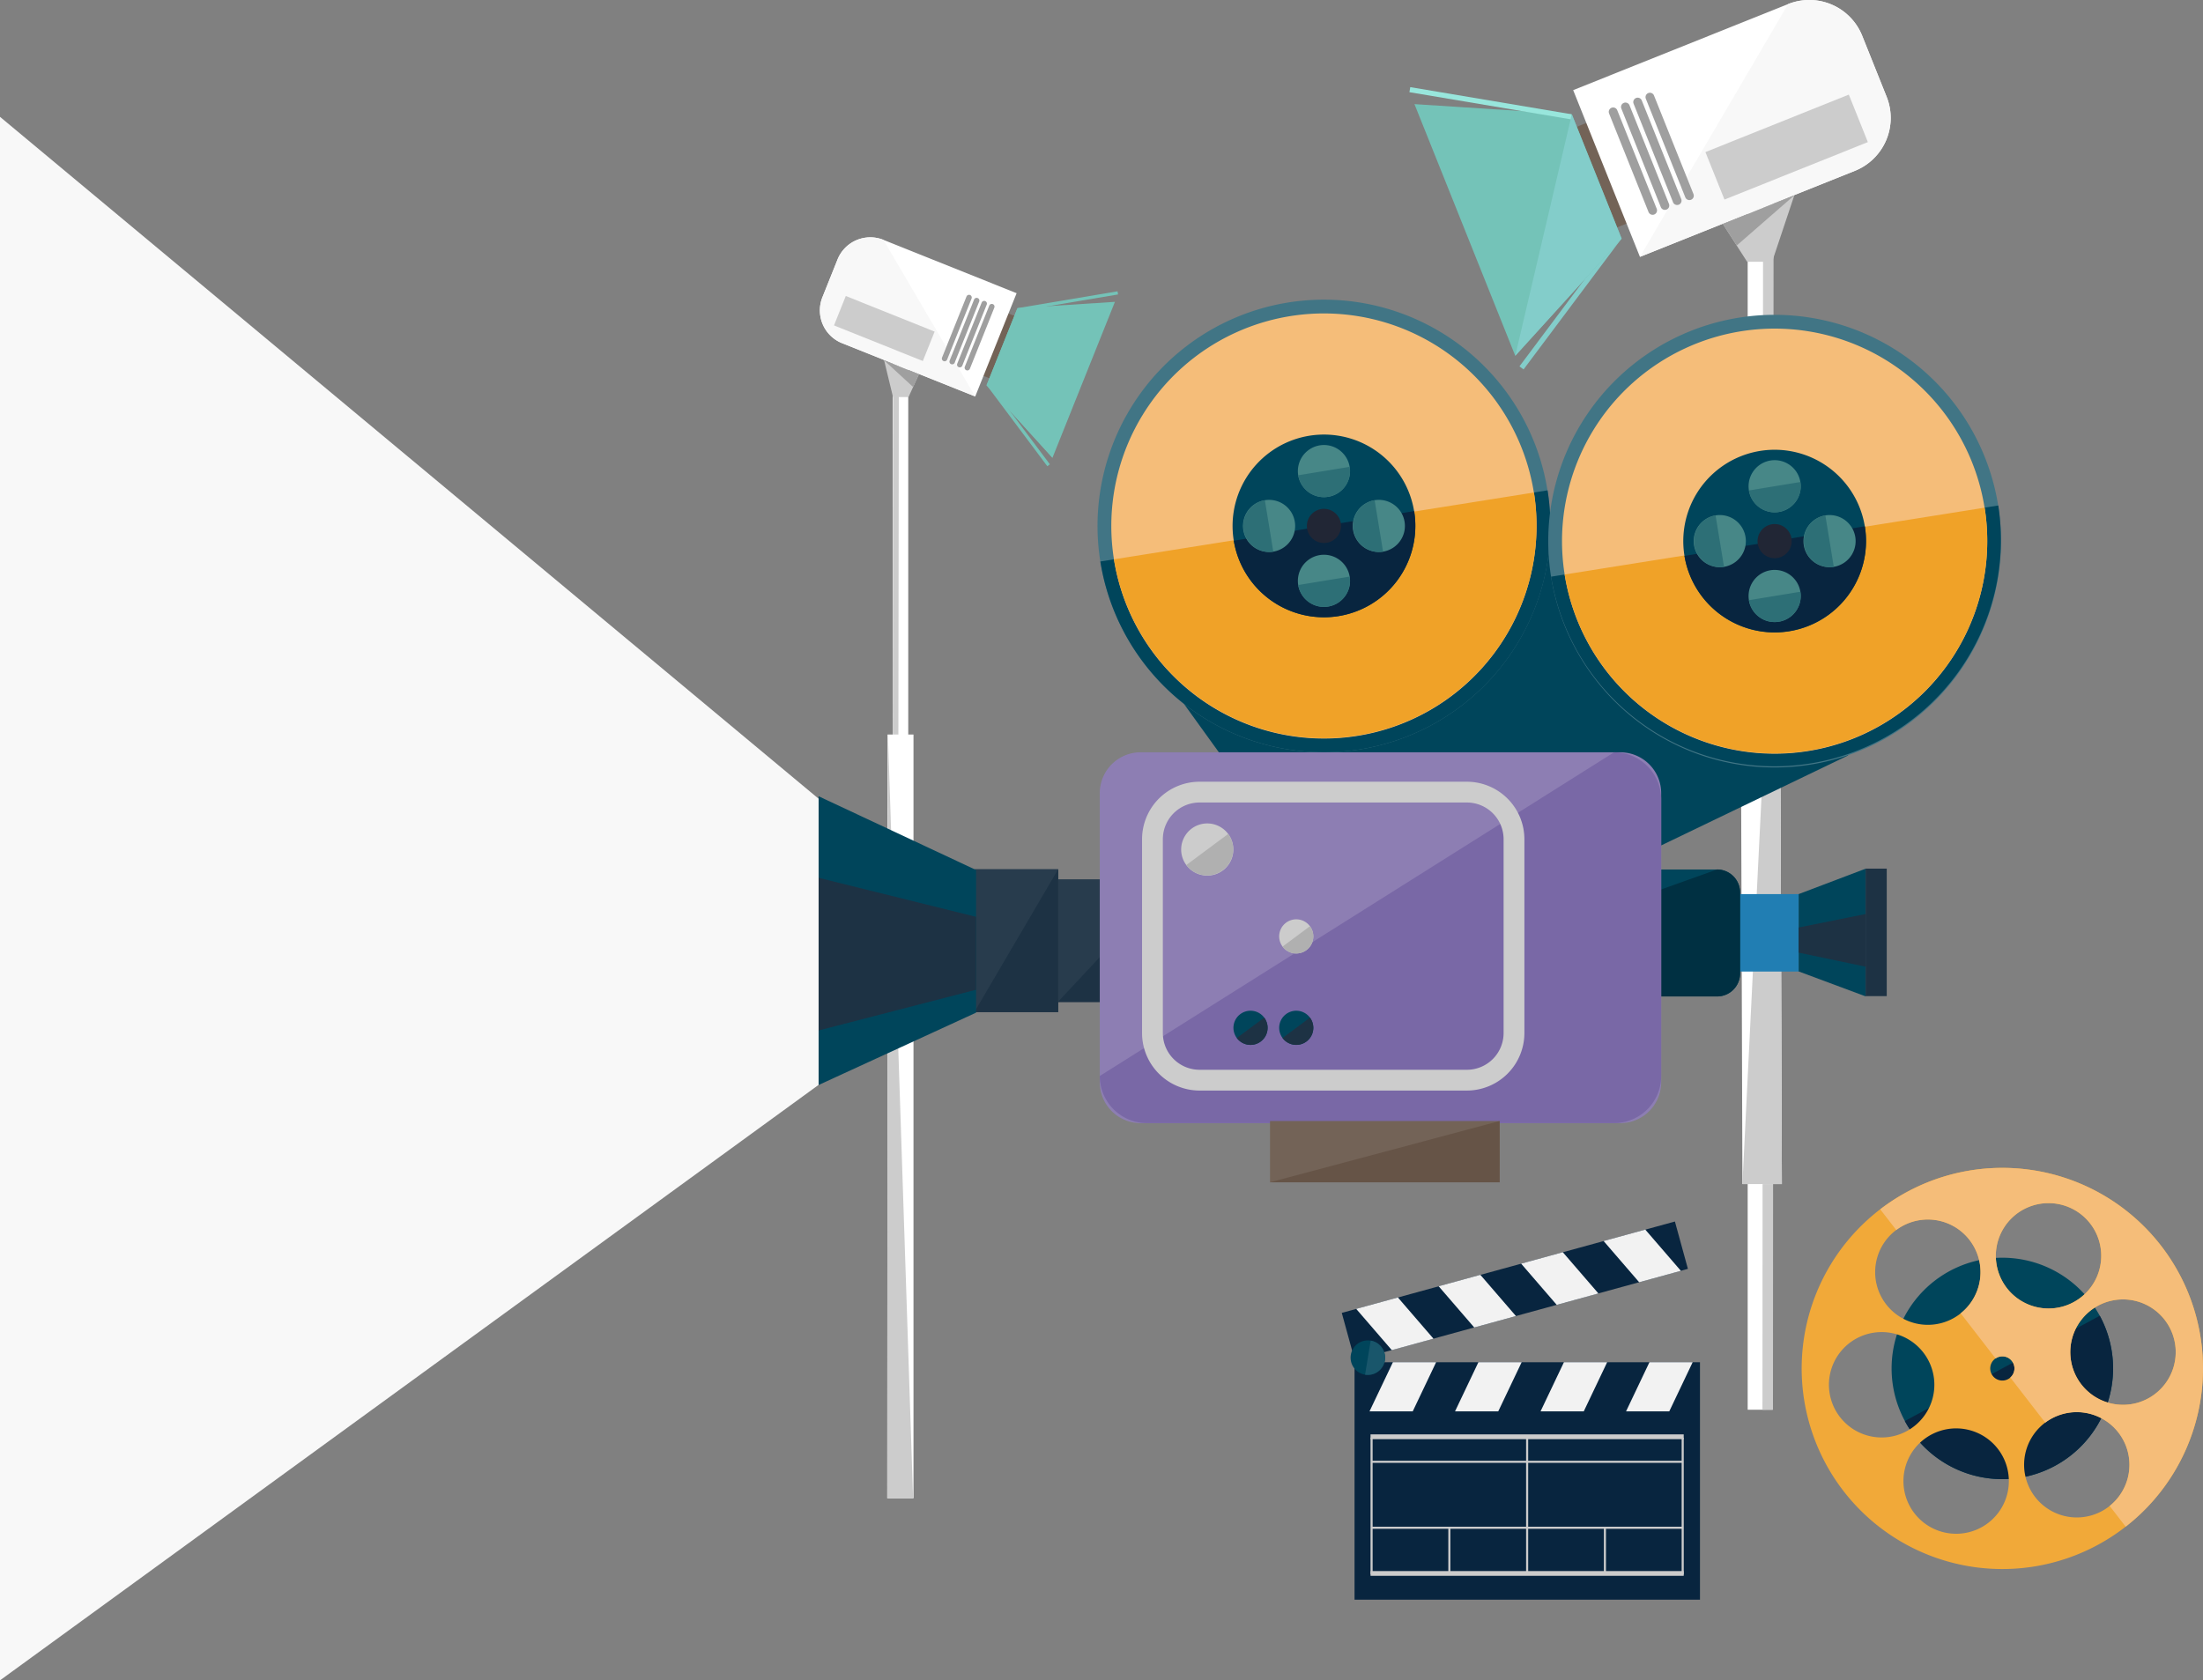 <svg xmlns="http://www.w3.org/2000/svg" width="431.868" height="329.494" viewBox="0 0 431.868 329.494">
  <rect x="0" y="0" width="431.868" height="329.494" fill="#808080" stroke="none"/>
  <g id="Grupo_8431" data-name="Grupo 8431" transform="translate(-1066.019 -3.06)">
    <g id="Grupo_8409" data-name="Grupo 8409" transform="translate(1342.315 3.06)">
      <g id="Grupo_8402" data-name="Grupo 8402" transform="translate(66.313 39.905)">
        <rect id="Rectángulo_2302" data-name="Rectángulo 2302" width="4.896" height="236.527" fill="#fff"/>
      </g>
      <g id="Grupo_8403" data-name="Grupo 8403" transform="translate(69.21 39.904)">
        <path id="Trazado_25190" data-name="Trazado 25190" d="M374.072,376.989l2.063-.009.117-236.526-2.061.009Z" transform="translate(-374.072 -140.454)" fill="#ccc"/>
      </g>
      <g id="Grupo_8404" data-name="Grupo 8404" transform="translate(64.8 85.052)">
        <path id="Trazado_25191" data-name="Trazado 25191" d="M370.694,327.1l7.733,0-.485-147.134-7.73,0Z" transform="translate(-370.212 -179.965)" fill="#fff"/>
      </g>
      <g id="Grupo_8405" data-name="Grupo 8405" transform="translate(65.282 85.055)">
        <path id="Trazado_25192" data-name="Trazado 25192" d="M370.634,327.1l7.733,0-.485-147.134Z" transform="translate(-370.634 -179.967)" fill="#ccc"/>
      </g>
      <g id="Grupo_8408" data-name="Grupo 8408" transform="translate(0 0)">
        <rect id="Rectángulo_2303" data-name="Rectángulo 2303" width="10.63" height="21.261" transform="translate(26.217 27.493) rotate(-21.799)" fill="#736357"/>
        <path id="Trazado_25193" data-name="Trazado 25193" d="M354.688,155.9l42.138-16.869a11.175,11.175,0,0,0,6.221-14.525l-4.788-11.957a11.172,11.172,0,0,0-14.525-6.216L341.6,123.207Z" transform="translate(-309.496 -105.533)" fill="#fff"/>
        <path id="Trazado_25194" data-name="Trazado 25194" d="M353.053,155.9l42.138-16.869a11.175,11.175,0,0,0,6.221-14.525l-4.788-11.957a11.172,11.172,0,0,0-14.525-6.216Z" transform="translate(-307.861 -105.533)" fill="#f8f8f8"/>
        <rect id="Rectángulo_2304" data-name="Rectángulo 2304" width="30.293" height="10.037" transform="matrix(0.928, -0.372, 0.372, 0.928, 58.028, 29.82)" fill="#ccc"/>
        <g id="Grupo_8406" data-name="Grupo 8406" transform="translate(0 17.085)">
          <path id="Trazado_25195" data-name="Trazado 25195" d="M333.189,172.207,352.4,146.534l-.809-.6-19.21,25.675Z" transform="translate(-310.81 -116.853)" fill="#83cdca"/>
          <path id="Trazado_25196" data-name="Trazado 25196" d="M334.13,172.752l-8.675-21.666-2.408-6.021L314.369,123.4l30.849,2,3.724,9.3,2.412,6.02,3.628,9.061Z" transform="translate(-313.38 -120.069)" fill="#74c3b8"/>
          <path id="Trazado_25197" data-name="Trazado 25197" d="M331.663,172.5l11.088-47.355,3.724,9.3,2.412,6.02,3.628,9.061Z" transform="translate(-310.913 -119.819)" fill="#83cdca"/>
          <rect id="Rectángulo_2305" data-name="Rectángulo 2305" width="1.005" height="32.066" transform="translate(0 0.991) rotate(-80.447)" fill="#98e6dc"/>
        </g>
        <g id="Grupo_8407" data-name="Grupo 8407" transform="translate(39.084 18.189)">
          <path id="Trazado_25198" data-name="Trazado 25198" d="M361.809,141.955a.862.862,0,0,0,1.119.48h0a.862.862,0,0,0,.483-1.122l-7.737-19.321a.862.862,0,0,0-1.121-.48h0a.863.863,0,0,0-.48,1.12Z" transform="translate(-346.808 -121.451)" fill="#9f9f9f"/>
          <path id="Trazado_25199" data-name="Trazado 25199" d="M359.707,142.8a.863.863,0,0,0,1.122.479h0a.857.857,0,0,0,.48-1.119l-7.735-19.324a.865.865,0,0,0-1.121-.479h0a.862.862,0,0,0-.481,1.121Z" transform="translate(-347.108 -121.331)" fill="#9f9f9f"/>
          <path id="Trazado_25200" data-name="Trazado 25200" d="M357.607,143.637a.864.864,0,0,0,1.121.48h0a.857.857,0,0,0,.478-1.121l-7.734-19.323a.86.86,0,0,0-1.12-.476h0a.853.853,0,0,0-.478,1.118Z" transform="translate(-347.407 -121.211)" fill="#9f9f9f"/>
          <path id="Trazado_25201" data-name="Trazado 25201" d="M355.5,144.479a.864.864,0,0,0,1.122.48h0a.862.862,0,0,0,.481-1.122l-7.736-19.319a.865.865,0,0,0-1.121-.482h0a.864.864,0,0,0-.481,1.121Z" transform="translate(-347.707 -121.09)" fill="#9f9f9f"/>
        </g>
      </g>
      <path id="Trazado_25202" data-name="Trazado 25202" d="M367.279,144.672l14.008-5.621-4.353,13.033h-4.894Z" transform="translate(-305.831 -100.75)" fill="#ccc"/>
      <path id="Trazado_25203" data-name="Trazado 25203" d="M367.279,144.672l14.008-5.621L370,148.888Z" transform="translate(-305.831 -100.75)" fill="#9f9f9f"/>
    </g>
    <g id="Grupo_8417" data-name="Grupo 8417" transform="translate(1226.744 49.599)">
      <g id="Grupo_8410" data-name="Grupo 8410" transform="translate(14.29 24.721)">
        <rect id="Rectángulo_2306" data-name="Rectángulo 2306" width="3.035" height="149.759" fill="#fff"/>
      </g>
      <g id="Grupo_8411" data-name="Grupo 8411" transform="translate(14.194 24.72)">
        <path id="Trazado_25204" data-name="Trazado 25204" d="M219.8,243.153H218.7l.183-149.758h1.105Z" transform="translate(-218.698 -93.394)" fill="#ccc"/>
      </g>
      <g id="Grupo_8412" data-name="Grupo 8412" transform="translate(13.261 97.492)">
        <rect id="Rectángulo_2307" data-name="Rectángulo 2307" width="5.092" height="149.759" fill="#fff"/>
      </g>
      <g id="Grupo_8413" data-name="Grupo 8413" transform="translate(13.18 97.49)">
        <path id="Trazado_25205" data-name="Trazado 25205" d="M222.546,332.494l-5.093,0,.162-149.759Z" transform="translate(-217.453 -182.731)" fill="#ccc"/>
      </g>
      <g id="Grupo_8416" data-name="Grupo 8416" transform="translate(0 0)">
        <rect id="Rectángulo_2308" data-name="Rectángulo 2308" width="13.171" height="6.585" transform="translate(31.203 26.815) rotate(-68.179)" fill="#736357"/>
        <path id="Trazado_25206" data-name="Trazado 25206" d="M231.728,94.252,205.621,83.8a6.926,6.926,0,0,1-3.852-9l2.966-7.406a6.921,6.921,0,0,1,9-3.852L239.84,74Z" transform="translate(-201.273 -63.046)" fill="#fff"/>
        <path id="Trazado_25207" data-name="Trazado 25207" d="M231.728,94.252,205.621,83.8a6.926,6.926,0,0,1-3.852-9l2.966-7.406a6.921,6.921,0,0,1,9-3.852Z" transform="translate(-201.273 -63.046)" fill="#f8f8f8"/>
        <rect id="Rectángulo_2309" data-name="Rectángulo 2309" width="6.217" height="18.768" transform="matrix(0.372, -0.928, 0.928, 0.372, 2.768, 17.27)" fill="#ccc"/>
        <g id="Grupo_8414" data-name="Grupo 8414" transform="translate(32.68 10.584)">
          <rect id="Rectángulo_2310" data-name="Rectángulo 2310" width="0.623" height="19.866" transform="translate(0.006 18.388) rotate(-36.807)" fill="#74c3b8"/>
          <path id="Trazado_25208" data-name="Trazado 25208" d="M254.31,109.149l5.374-13.424L261.178,92l5.374-13.425L247.441,79.81l-2.305,5.761-1.493,3.73-2.25,5.613Z" transform="translate(-241.393 -76.509)" fill="#74c3b8"/>
          <path id="Trazado_25209" data-name="Trazado 25209" d="M254.31,109.431l-6.869-29.339-2.305,5.761-1.493,3.73-2.25,5.613Z" transform="translate(-241.393 -76.791)" fill="#74c3b8"/>
          <rect id="Rectángulo_2311" data-name="Rectángulo 2311" width="19.867" height="0.623" transform="translate(6.08 3.297) rotate(-9.552)" fill="#74c3b8"/>
        </g>
        <g id="Grupo_8415" data-name="Grupo 8415" transform="translate(23.915 11.268)">
          <path id="Trazado_25210" data-name="Trazado 25210" d="M231.662,89.582a.532.532,0,0,1-.693.3h0a.533.533,0,0,1-.3-.695l4.792-11.97a.534.534,0,0,1,.694-.3h0a.534.534,0,0,1,.3.693Z" transform="translate(-230.632 -76.88)" fill="#9f9f9f"/>
          <path id="Trazado_25211" data-name="Trazado 25211" d="M233.489,90.315a.533.533,0,0,1-.694.3h0a.532.532,0,0,1-.3-.693l4.792-11.972a.537.537,0,0,1,.7-.3h0a.532.532,0,0,1,.3.695Z" transform="translate(-230.971 -77.015)" fill="#9f9f9f"/>
          <path id="Trazado_25212" data-name="Trazado 25212" d="M235.317,91.045a.536.536,0,0,1-.7.3h0a.531.531,0,0,1-.295-.694l4.79-11.971a.536.536,0,0,1,.694-.3h0a.533.533,0,0,1,.3.693Z" transform="translate(-231.31 -77.151)" fill="#9f9f9f"/>
          <path id="Trazado_25213" data-name="Trazado 25213" d="M237.143,91.776a.536.536,0,0,1-.695.3h0a.529.529,0,0,1-.3-.694l4.789-11.971a.536.536,0,0,1,.694-.3h0a.533.533,0,0,1,.3.694Z" transform="translate(-231.648 -77.286)" fill="#9f9f9f"/>
        </g>
      </g>
      <path id="Trazado_25214" data-name="Trazado 25214" d="M216.734,92.653l6.818,2.747-2.036,4.459h-3.038Z" transform="translate(-204.14 -68.536)" fill="#ccc"/>
      <path id="Trazado_25215" data-name="Trazado 25215" d="M216.734,92.653l6.818,2.747-1.131,2.488Z" transform="translate(-204.14 -68.536)" fill="#9f9f9f"/>
    </g>
    <g id="Grupo_8401" data-name="Grupo 8401" transform="translate(1226.494 61.817)">
      <g id="Grupo_8346" data-name="Grupo 8346" transform="translate(178.621 111.572)">
        <rect id="Rectángulo_2295" data-name="Rectángulo 2295" width="13.544" height="15.187" transform="translate(0 4.993)" fill="#217eb3"/>
        <g id="Grupo_8345" data-name="Grupo 8345" transform="translate(13.509)">
          <path id="Trazado_25138" data-name="Trazado 25138" d="M265.594,232.673v25.059l-13.156-4.9V237.664Z" transform="translate(-252.439 -232.673)" fill="#00455b"/>
          <g id="Grupo_8344" data-name="Grupo 8344" transform="translate(0 8.898)">
            <path id="Trazado_25139" data-name="Trazado 25139" d="M252.439,245.836v-2.8l13.156-2.641v10.333l-13.156-2.758Z" transform="translate(-252.439 -240.395)" fill="#1d3244"/>
          </g>
        </g>
        <rect id="Rectángulo_2296" data-name="Rectángulo 2296" width="4.14" height="24.999" transform="translate(26.634)" fill="#1d3244"/>
      </g>
      <g id="Grupo_8347" data-name="Grupo 8347" transform="translate(102.109 111.741)">
        <path id="Trazado_25140" data-name="Trazado 25140" d="M252.852,253.213a4.506,4.506,0,0,1-4.507,4.5H178.821a4.5,4.5,0,0,1-4.5-4.5V237.325a4.5,4.5,0,0,1,4.5-4.5h69.524a4.506,4.506,0,0,1,4.507,4.5Z" transform="translate(-174.319 -232.82)" fill="#00455b"/>
        <path id="Trazado_25141" data-name="Trazado 25141" d="M252.257,253.213a4.506,4.506,0,0,1-4.507,4.5H178.226l69.524-24.9a4.506,4.506,0,0,1,4.507,4.5Z" transform="translate(-173.724 -232.82)" fill="#003042"/>
      </g>
      <g id="Grupo_8351" data-name="Grupo 8351" transform="translate(30.534 111.671)">
        <g id="Grupo_8349" data-name="Grupo 8349" transform="translate(16.374 1.991)">
          <rect id="Rectángulo_2298" data-name="Rectángulo 2298" width="22.47" height="24.058" fill="#283c4d"/>
          <path id="Trazado_25143" data-name="Trazado 25143" d="M148.886,258.544h-22.47l22.47-24.058Z" transform="translate(-126.417 -234.486)" fill="#1d3244"/>
        </g>
        <g id="Grupo_8350" data-name="Grupo 8350">
          <rect id="Rectángulo_2299" data-name="Rectángulo 2299" width="16.438" height="28.038" fill="#283c4d"/>
          <path id="Trazado_25144" data-name="Trazado 25144" d="M128.646,260.8H112.208l16.438-28.038Z" transform="translate(-112.208 -232.759)" fill="#1d3244"/>
        </g>
      </g>
      <path id="Trazado_25145" data-name="Trazado 25145" d="M241.436,237.054,278.1,219.4l-52.755-45.351H215.028l-67.28,35.066,7.026,9.742Z" transform="translate(-76.258 -130.033)" fill="#00455b"/>
      <path id="Trazado_25146" data-name="Trazado 25146" d="M234.165,237.054,270.826,219.4l-42.771-45.351H217.737l-67.28,35.066,7.027,9.742Z" transform="translate(-75.846 -130.033)" fill="#00455b"/>
      <g id="Grupo_8368" data-name="Grupo 8368" transform="translate(54.679 0)">
        <g id="Grupo_8352" data-name="Grupo 8352">
          <path id="Trazado_25147" data-name="Trazado 25147" d="M221.385,187.105a44.379,44.379,0,1,1-36.958-50.711A44.379,44.379,0,0,1,221.385,187.105Z" transform="translate(-133.16 -135.853)" fill="#417585"/>
          <path id="Trazado_25148" data-name="Trazado 25148" d="M221.311,168.3a44.387,44.387,0,0,1-87.67,13.957Z" transform="translate(-133.086 -130.909)" fill="#00455b"/>
        </g>
        <g id="Grupo_8353" data-name="Grupo 8353" transform="translate(2.701 2.701)">
          <path id="Trazado_25149" data-name="Trazado 25149" d="M218.362,186.329a41.679,41.679,0,1,1-34.71-47.624A41.68,41.68,0,0,1,218.362,186.329Z" transform="translate(-135.504 -138.196)" fill="#f5bd79"/>
          <path id="Trazado_25150" data-name="Trazado 25150" d="M218.293,168.667a41.685,41.685,0,0,1-82.333,13.108Z" transform="translate(-135.435 -133.554)" fill="#f0a228"/>
        </g>
        <g id="Grupo_8355" data-name="Grupo 8355" transform="translate(26.472 26.46)">
          <g id="Grupo_8354" data-name="Grupo 8354">
            <path id="Trazado_25151" data-name="Trazado 25151" d="M191.756,179.4a17.911,17.911,0,1,1-15.02-20.385A17.912,17.912,0,0,1,191.756,179.4Z" transform="translate(-156.132 -158.815)" fill="#00455b"/>
            <path id="Trazado_25152" data-name="Trazado 25152" d="M191.7,171.832a17.917,17.917,0,0,1-35.36,5.813Z" transform="translate(-156.1 -156.831)" fill="#08253f"/>
          </g>
        </g>
        <g id="Grupo_8357" data-name="Grupo 8357" transform="translate(41.044 41.029)">
          <g id="Grupo_8356" data-name="Grupo 8356">
            <path id="Trazado_25153" data-name="Trazado 25153" d="M175.433,175.3a3.347,3.347,0,1,1-2.8-3.809A3.347,3.347,0,0,1,175.433,175.3Z" transform="translate(-168.777 -171.457)" fill="#212635"/>
          </g>
        </g>
        <g id="Grupo_8362" data-name="Grupo 8362" transform="translate(39.276 28.503)">
          <g id="Grupo_8359" data-name="Grupo 8359">
            <g id="Grupo_8358" data-name="Grupo 8358">
              <path id="Trazado_25154" data-name="Trazado 25154" d="M177.411,166.464a5.112,5.112,0,1,1-4.288-5.818A5.117,5.117,0,0,1,177.411,166.464Z" transform="translate(-167.243 -160.587)" fill="#478787"/>
              <path id="Trazado_25155" data-name="Trazado 25155" d="M177.395,164.3a5.116,5.116,0,0,1-10.1,1.659Z" transform="translate(-167.235 -160.021)" fill="#2d6f76"/>
            </g>
          </g>
          <g id="Grupo_8361" data-name="Grupo 8361" transform="translate(0 21.519)">
            <g id="Grupo_8360" data-name="Grupo 8360">
              <path id="Trazado_25156" data-name="Trazado 25156" d="M177.411,185.138a5.112,5.112,0,1,1-4.288-5.818A5.116,5.116,0,0,1,177.411,185.138Z" transform="translate(-167.243 -179.261)" fill="#478787"/>
              <path id="Trazado_25157" data-name="Trazado 25157" d="M177.395,182.976a5.116,5.116,0,0,1-10.1,1.659Z" transform="translate(-167.235 -178.695)" fill="#2d6f76"/>
            </g>
          </g>
        </g>
        <g id="Grupo_8367" data-name="Grupo 8367" transform="translate(28.516 39.261)">
          <g id="Grupo_8364" data-name="Grupo 8364" transform="translate(21.52)">
            <g id="Grupo_8363" data-name="Grupo 8363">
              <path id="Trazado_25158" data-name="Trazado 25158" d="M180.928,180.09a5.113,5.113,0,1,1,5.818-4.287A5.116,5.116,0,0,1,180.928,180.09Z" transform="translate(-176.581 -169.923)" fill="#478787"/>
              <path id="Trazado_25159" data-name="Trazado 25159" d="M182.525,180.074a5.114,5.114,0,0,1-1.658-10.092Z" transform="translate(-176.58 -169.914)" fill="#2d6f76"/>
            </g>
          </g>
          <g id="Grupo_8366" data-name="Grupo 8366">
            <g id="Grupo_8365" data-name="Grupo 8365">
              <path id="Trazado_25160" data-name="Trazado 25160" d="M162.26,180.09a5.112,5.112,0,1,1,5.815-4.287A5.117,5.117,0,0,1,162.26,180.09Z" transform="translate(-157.906 -169.923)" fill="#478787"/>
              <path id="Trazado_25161" data-name="Trazado 25161" d="M163.851,180.074a5.114,5.114,0,0,1-1.658-10.092Z" transform="translate(-157.906 -169.914)" fill="#2d6f76"/>
            </g>
          </g>
        </g>
      </g>
      <g id="Grupo_8385" data-name="Grupo 8385" transform="translate(143.035 2.974)">
        <g id="Grupo_8369" data-name="Grupo 8369">
          <path id="Trazado_25162" data-name="Trazado 25162" d="M298.057,189.686A44.377,44.377,0,1,1,261.1,138.976,44.375,44.375,0,0,1,298.057,189.686Z" transform="translate(-209.834 -138.434)" fill="#417585"/>
          <path id="Trazado_25163" data-name="Trazado 25163" d="M297.984,170.881a44.387,44.387,0,0,1-87.669,13.956Z" transform="translate(-209.761 -133.49)" fill="#00455b"/>
        </g>
        <g id="Grupo_8370" data-name="Grupo 8370" transform="translate(2.699 2.701)">
          <path id="Trazado_25164" data-name="Trazado 25164" d="M295.033,188.911a41.678,41.678,0,1,1-34.71-47.625A41.674,41.674,0,0,1,295.033,188.911Z" transform="translate(-212.176 -140.777)" fill="#f5bd79"/>
          <path id="Trazado_25165" data-name="Trazado 25165" d="M294.964,171.249a41.685,41.685,0,0,1-82.333,13.108Z" transform="translate(-212.107 -136.135)" fill="#f0a228"/>
        </g>
        <g id="Grupo_8372" data-name="Grupo 8372" transform="translate(26.473 26.461)">
          <g id="Grupo_8371" data-name="Grupo 8371">
            <path id="Trazado_25166" data-name="Trazado 25166" d="M268.432,181.987A17.912,17.912,0,1,1,253.409,161.6,17.917,17.917,0,0,1,268.432,181.987Z" transform="translate(-232.807 -161.397)" fill="#00455b"/>
            <path id="Trazado_25167" data-name="Trazado 25167" d="M268.369,174.413a17.917,17.917,0,0,1-35.359,5.815Z" transform="translate(-232.776 -159.413)" fill="#08253f"/>
          </g>
        </g>
        <g id="Grupo_8374" data-name="Grupo 8374" transform="translate(41.041 41.031)">
          <g id="Grupo_8373" data-name="Grupo 8373">
            <path id="Trazado_25168" data-name="Trazado 25168" d="M252.1,177.885a3.347,3.347,0,1,1-2.807-3.807A3.352,3.352,0,0,1,252.1,177.885Z" transform="translate(-245.448 -174.04)" fill="#212635"/>
          </g>
        </g>
        <g id="Grupo_8379" data-name="Grupo 8379" transform="translate(39.274 28.503)">
          <g id="Grupo_8376" data-name="Grupo 8376">
            <g id="Grupo_8375" data-name="Grupo 8375">
              <path id="Trazado_25169" data-name="Trazado 25169" d="M254.086,169.047a5.114,5.114,0,1,1-4.289-5.821A5.116,5.116,0,0,1,254.086,169.047Z" transform="translate(-243.916 -163.168)" fill="#478787"/>
              <path id="Trazado_25170" data-name="Trazado 25170" d="M254.064,166.885a5.113,5.113,0,0,1-10.091,1.657Z" transform="translate(-243.907 -162.602)" fill="#2d6f76"/>
            </g>
          </g>
          <g id="Grupo_8378" data-name="Grupo 8378" transform="translate(0 21.519)">
            <g id="Grupo_8377" data-name="Grupo 8377">
              <path id="Trazado_25171" data-name="Trazado 25171" d="M254.086,187.72A5.114,5.114,0,1,1,249.8,181.9,5.113,5.113,0,0,1,254.086,187.72Z" transform="translate(-243.916 -181.842)" fill="#478787"/>
              <path id="Trazado_25172" data-name="Trazado 25172" d="M254.064,185.559a5.113,5.113,0,0,1-10.091,1.657Z" transform="translate(-243.907 -181.276)" fill="#2d6f76"/>
            </g>
          </g>
        </g>
        <g id="Grupo_8384" data-name="Grupo 8384" transform="translate(28.517 39.263)">
          <g id="Grupo_8381" data-name="Grupo 8381" transform="translate(21.518)">
            <g id="Grupo_8380" data-name="Grupo 8380">
              <path id="Trazado_25173" data-name="Trazado 25173" d="M257.6,182.673a5.112,5.112,0,1,1,5.821-4.287A5.111,5.111,0,0,1,257.6,182.673Z" transform="translate(-253.254 -172.505)" fill="#478787"/>
              <path id="Trazado_25174" data-name="Trazado 25174" d="M259.2,182.655a5.113,5.113,0,0,1-1.657-10.09Z" transform="translate(-253.253 -172.496)" fill="#2d6f76"/>
            </g>
          </g>
          <g id="Grupo_8383" data-name="Grupo 8383">
            <g id="Grupo_8382" data-name="Grupo 8382">
              <path id="Trazado_25175" data-name="Trazado 25175" d="M238.928,182.673a5.112,5.112,0,1,1,5.819-4.287A5.113,5.113,0,0,1,238.928,182.673Z" transform="translate(-234.581 -172.505)" fill="#478787"/>
              <path id="Trazado_25176" data-name="Trazado 25176" d="M240.525,182.655a5.113,5.113,0,0,1-1.658-10.09Z" transform="translate(-234.58 -172.496)" fill="#2d6f76"/>
            </g>
          </g>
        </g>
      </g>
      <path id="Rectángulo_2300" data-name="Rectángulo 2300" d="M8.017,0H102.04a8.019,8.019,0,0,1,8.019,8.019V64.7a8.017,8.017,0,0,1-8.017,8.017H8.016A8.016,8.016,0,0,1,0,64.7V8.017A8.017,8.017,0,0,1,8.017,0Z" transform="translate(55.12 88.759)" fill="#8d7eb3"/>
      <path id="Trazado_25177" data-name="Trazado 25177" d="M243.6,276.35a9.238,9.238,0,0,1-9.237,9.238h-91.58a9.241,9.241,0,0,1-9.241-9.238l100.821-63.473a9.238,9.238,0,0,1,9.237,9.238Z" transform="translate(-78.423 -124.117)" fill="#7968a6"/>
      <g id="Grupo_8387" data-name="Grupo 8387" transform="translate(0 97.378)">
        <path id="Trazado_25178" data-name="Trazado 25178" d="M85.71,220.356v56.622l30.873-14.187V234.818Z" transform="translate(-85.71 -220.356)" fill="#00455b"/>
        <g id="Grupo_8386" data-name="Grupo 8386" transform="translate(0 15.993)">
          <path id="Trazado_25179" data-name="Trazado 25179" d="M116.583,250.006v-8.117L85.71,234.235V264.17l30.873-7.988Z" transform="translate(-85.71 -234.235)" fill="#1d3244"/>
        </g>
      </g>
      <path id="Trazado_25180" data-name="Trazado 25180" d="M204.412,278.443h-52.4a11.285,11.285,0,0,1-11.276-11.273V229.159a11.286,11.286,0,0,1,11.276-11.275h52.4a11.289,11.289,0,0,1,11.277,11.275v38.011A11.288,11.288,0,0,1,204.412,278.443Zm-52.4-56.485a7.21,7.21,0,0,0-7.2,7.2v38.011a7.209,7.209,0,0,0,7.2,7.2h52.4a7.207,7.207,0,0,0,7.2-7.2V229.159a7.207,7.207,0,0,0-7.2-7.2Z" transform="translate(-77.327 -123.354)" fill="#ccc"/>
      <g id="Grupo_8389" data-name="Grupo 8389" transform="translate(71.075 102.706)">
        <g id="Grupo_8388" data-name="Grupo 8388">
          <path id="Trazado_25181" data-name="Trazado 25181" d="M157.348,228.456a5.114,5.114,0,1,1-6.479-3.206A5.117,5.117,0,0,1,157.348,228.456Z" transform="translate(-147.388 -224.979)" fill="#ccc"/>
          <path id="Trazado_25182" data-name="Trazado 25182" d="M156.475,226.769a5.115,5.115,0,0,1-8.212,6.1Z" transform="translate(-147.255 -224.707)" fill="#b0b0b0"/>
        </g>
      </g>
      <g id="Grupo_8391" data-name="Grupo 8391" transform="translate(90.289 121.512)">
        <g id="Grupo_8390" data-name="Grupo 8390">
          <path id="Trazado_25183" data-name="Trazado 25183" d="M170.58,243.575a3.346,3.346,0,1,1-4.24-2.1A3.346,3.346,0,0,1,170.58,243.575Z" transform="translate(-164.062 -241.299)" fill="#ccc"/>
          <path id="Trazado_25184" data-name="Trazado 25184" d="M170.009,242.471a3.348,3.348,0,0,1-5.373,4Z" transform="translate(-163.975 -241.121)" fill="#b0b0b0"/>
        </g>
      </g>
      <g id="Grupo_8393" data-name="Grupo 8393" transform="translate(90.289 139.436)">
        <g id="Grupo_8392" data-name="Grupo 8392">
          <path id="Trazado_25185" data-name="Trazado 25185" d="M170.58,259.129a3.346,3.346,0,1,1-4.24-2.1A3.345,3.345,0,0,1,170.58,259.129Z" transform="translate(-164.062 -256.853)" fill="#00455b"/>
          <path id="Trazado_25186" data-name="Trazado 25186" d="M170.009,258.025a3.348,3.348,0,0,1-5.373,4Z" transform="translate(-163.975 -256.674)" fill="#1d3244"/>
        </g>
      </g>
      <g id="Grupo_8395" data-name="Grupo 8395" transform="translate(81.327 139.436)">
        <g id="Grupo_8394" data-name="Grupo 8394">
          <path id="Trazado_25187" data-name="Trazado 25187" d="M162.8,259.129a3.347,3.347,0,1,1-4.237-2.1A3.342,3.342,0,0,1,162.8,259.129Z" transform="translate(-156.285 -256.853)" fill="#00455b"/>
          <path id="Trazado_25188" data-name="Trazado 25188" d="M162.233,258.025a3.348,3.348,0,1,1-5.375,4Z" transform="translate(-156.197 -256.674)" fill="#1d3244"/>
        </g>
      </g>
      <g id="Grupo_8396" data-name="Grupo 8396" transform="translate(88.493 161.063)">
        <rect id="Rectángulo_2301" data-name="Rectángulo 2301" width="45.016" height="12.016" fill="#736357"/>
        <path id="Trazado_25189" data-name="Trazado 25189" d="M207.519,287.638H162.5l45.016-12.017Z" transform="translate(-162.503 -275.621)" fill="#665447"/>
      </g>
    </g>
    <g id="Grupo_8423" data-name="Grupo 8423" transform="translate(1419.209 232.059)">
      <g id="Grupo_8419" data-name="Grupo 8419" transform="translate(17.629 17.627)">
        <g id="Grupo_8418" data-name="Grupo 8418">
          <path id="Trazado_25216" data-name="Trazado 25216" d="M454.644,232.169a21.71,21.71,0,1,0-.708-30.685A21.716,21.716,0,0,0,454.644,232.169Z" transform="translate(-447.931 -194.765)" fill="#00455b"/>
          <path id="Trazado_25217" data-name="Trazado 25217" d="M451.121,229.379a21.718,21.718,0,0,0,38.217-20.644Z" transform="translate(-448.523 -197.356)" fill="#08253f"/>
        </g>
      </g>
      <g id="Grupo_8422" data-name="Grupo 8422" transform="translate(0 0)">
        <g id="Grupo_8420" data-name="Grupo 8420">
          <path id="Trazado_25218" data-name="Trazado 25218" d="M441.568,181.345a39.335,39.335,0,1,0,55.177,7.058A39.333,39.333,0,0,0,441.568,181.345Zm23.554,5.111a10.333,10.333,0,1,1,5.641,13.478A10.337,10.337,0,0,1,465.121,186.456Zm1.012,52.016a10.332,10.332,0,1,1-5.64-13.482A10.329,10.329,0,0,1,466.134,238.472ZM452.21,214.28a10.333,10.333,0,1,1-11.625-8.854A10.332,10.332,0,0,1,452.21,214.28Zm34.341,25.243a10.332,10.332,0,1,1,1.851-14.495A10.334,10.334,0,0,1,486.55,239.523Zm-22.8-25.609a2.374,2.374,0,1,1,3.33.429A2.372,2.372,0,0,1,463.749,213.914Zm-6.4-12.162a10.333,10.333,0,1,1,1.856-14.494A10.332,10.332,0,0,1,457.344,201.752ZM490.668,219.5a10.333,10.333,0,1,1,8.855-11.626A10.329,10.329,0,0,1,490.668,219.5Z" transform="translate(-426.289 -173.126)" fill="#f1a939"/>
        </g>
        <g id="Grupo_8421" data-name="Grupo 8421" transform="translate(15.402 0.006)">
          <path id="Trazado_25219" data-name="Trazado 25219" d="M500.254,188.407A39.332,39.332,0,0,0,445.2,181.26l3.143,4.061a10.327,10.327,0,0,1,12.631,16.338l6.842,8.85a2.363,2.363,0,0,1,2.885,3.733l6.845,8.849a10.326,10.326,0,0,1,12.63,16.336l3.141,4.064A39.33,39.33,0,0,0,500.254,188.407Zm-31.619-1.946a10.331,10.331,0,1,1,5.64,13.479A10.329,10.329,0,0,1,468.634,186.461ZM494.179,219.5a10.333,10.333,0,1,1,8.853-11.625A10.33,10.33,0,0,1,494.179,219.5Z" transform="translate(-445.197 -173.133)" fill="#f5bd79"/>
        </g>
      </g>
    </g>
    <g id="Grupo_8430" data-name="Grupo 8430" transform="translate(1329.056 242.585)">
      <g id="Grupo_8428" data-name="Grupo 8428" transform="translate(0 0)">
        <g id="Grupo_8424" data-name="Grupo 8424" transform="translate(0 0)">
          <rect id="Rectángulo_2312" data-name="Rectángulo 2312" width="67.72" height="9.626" transform="translate(0 17.917) rotate(-15.342)" fill="#08253f"/>
          <path id="Trazado_25220" data-name="Trazado 25220" d="M447.614,344.92l-8.172,2.242-6.978-8.086,8.172-2.241Z" transform="translate(-381.138 -335.251)" fill="#f2f2f2"/>
          <path id="Trazado_25221" data-name="Trazado 25221" d="M424.137,351.362l-8.172,2.24-6.978-8.084,8.171-2.242Z" transform="translate(-373.827 -337.257)" fill="#f2f2f2"/>
          <path id="Trazado_25222" data-name="Trazado 25222" d="M400.656,357.8l-8.171,2.244-6.98-8.087,8.174-2.241Z" transform="translate(-366.514 -339.263)" fill="#f2f2f2"/>
          <path id="Trazado_25223" data-name="Trazado 25223" d="M377.18,364.246l-8.171,2.242-6.98-8.087,8.173-2.242Z" transform="translate(-359.202 -341.269)" fill="#f2f2f2"/>
        </g>
        <g id="Grupo_8425" data-name="Grupo 8425" transform="translate(2.501 27.588)">
          <rect id="Rectángulo_2313" data-name="Rectángulo 2313" width="67.719" height="46.556" transform="translate(0 0.009)" fill="#08253f"/>
          <path id="Trazado_25224" data-name="Trazado 25224" d="M451.918,374.6h-8.473l-4.589,9.644h8.472Z" transform="translate(-385.631 -374.601)" fill="#f2f2f2"/>
          <path id="Trazado_25225" data-name="Trazado 25225" d="M427.572,374.6H419.1l-4.589,9.644h8.472Z" transform="translate(-378.048 -374.601)" fill="#f2f2f2"/>
          <path id="Trazado_25226" data-name="Trazado 25226" d="M403.227,374.6h-8.476l-4.589,9.644h8.475Z" transform="translate(-370.465 -374.601)" fill="#f2f2f2"/>
          <path id="Trazado_25227" data-name="Trazado 25227" d="M378.88,374.6h-8.473l-4.592,9.644h8.474Z" transform="translate(-362.883 -374.601)" fill="#f2f2f2"/>
        </g>
        <g id="Grupo_8427" data-name="Grupo 8427" transform="translate(1.73 23.31)">
          <g id="Grupo_8426" data-name="Grupo 8426">
            <path id="Trazado_25228" data-name="Trazado 25228" d="M364.329,375.119a3.384,3.384,0,1,0-3.855-2.839A3.387,3.387,0,0,0,364.329,375.119Z" transform="translate(-360.436 -368.388)" fill="#00455b"/>
            <path id="Trazado_25229" data-name="Trazado 25229" d="M364.555,375.133a3.386,3.386,0,0,0,1.1-6.682Z" transform="translate(-361.719 -368.408)" fill="#19566b"/>
          </g>
        </g>
      </g>
      <g id="Grupo_8429" data-name="Grupo 8429" transform="translate(5.637 41.74)">
        <rect id="Rectángulo_2314" data-name="Rectángulo 2314" width="61.395" height="0.937" transform="translate(0 0)" fill="#ccc"/>
        <rect id="Rectángulo_2315" data-name="Rectángulo 2315" width="61.395" height="0.934" transform="translate(0 26.803)" fill="#ccc"/>
        <rect id="Rectángulo_2316" data-name="Rectángulo 2316" width="0.408" height="26.803" transform="translate(30.496 0.623)" fill="#ccc"/>
        <rect id="Rectángulo_2317" data-name="Rectángulo 2317" width="0.407" height="9.271" transform="translate(15.248 18.157)" fill="#ccc"/>
        <rect id="Rectángulo_2318" data-name="Rectángulo 2318" width="0.408" height="9.271" transform="translate(45.744 18.157)" fill="#ccc"/>
        <rect id="Rectángulo_2319" data-name="Rectángulo 2319" width="0.409" height="26.803" transform="translate(0 0.623)" fill="#ccc"/>
        <rect id="Rectángulo_2320" data-name="Rectángulo 2320" width="0.41" height="26.805" transform="translate(60.99 0.666)" fill="#ccc"/>
        <rect id="Rectángulo_2321" data-name="Rectángulo 2321" width="61.01" height="0.41" transform="translate(0.155 5.172)" fill="#ccc"/>
        <rect id="Rectángulo_2322" data-name="Rectángulo 2322" width="61.085" height="0.409" transform="translate(0.155 18.107)" fill="#ccc"/>
      </g>
    </g>
    <path id="Trazado_25230" data-name="Trazado 25230" d="M-1445.714-1158.3l-160.476-133.709v306.586l160.476-116.765Z" transform="translate(2672.208 1317.979)" fill="#f8f8f8"/>
  </g>
</svg>
